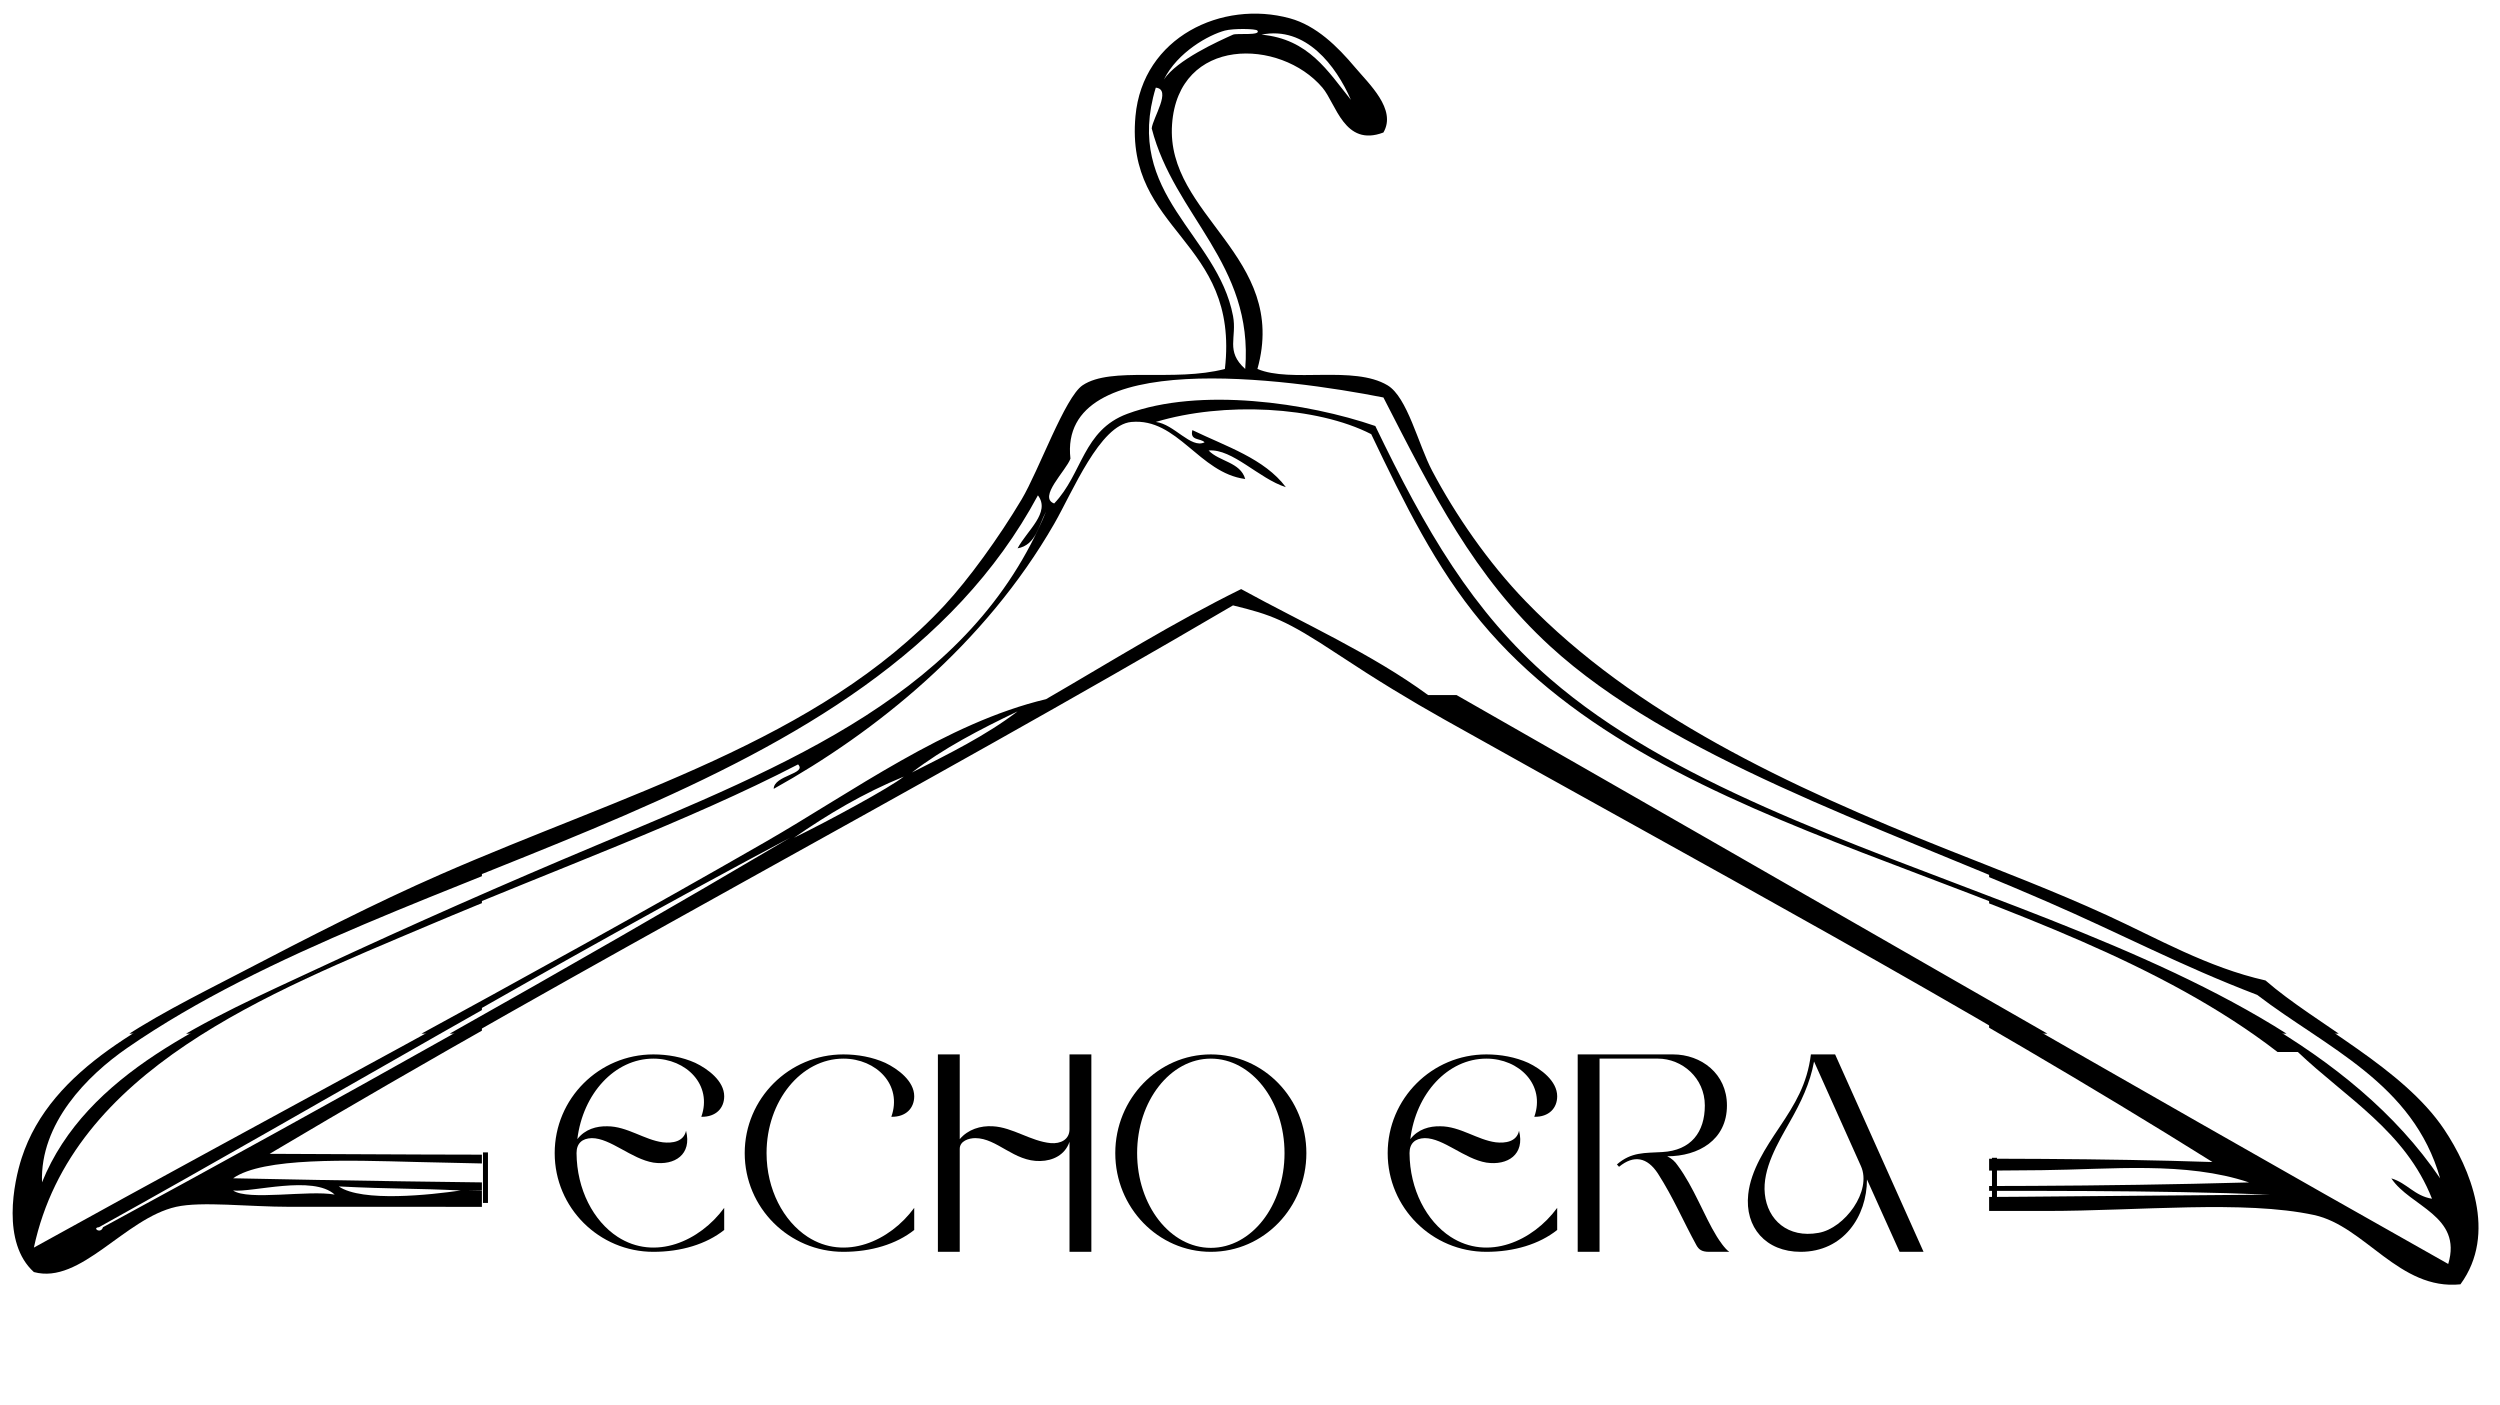 <svg xmlns="http://www.w3.org/2000/svg" xmlns:xlink="http://www.w3.org/1999/xlink" width="500" zoomAndPan="magnify" viewBox="0 0 375 210.75" height="281" preserveAspectRatio="xMidYMid meet" version="1.0"><defs><g/><clipPath id="b00051f0b9"><path d="M 1 2 L 372 2 L 372 155.047 L 1 155.047 Z M 1 2 " clip-rule="nonzero"/></clipPath><clipPath id="e1572d133d"><path d="M 298.367 117.758 L 372 117.758 L 372 193 L 298.367 193 Z M 298.367 117.758 " clip-rule="nonzero"/></clipPath><clipPath id="aa62634b5d"><path d="M 1 114.422 L 72.285 114.422 L 72.285 193 L 1 193 Z M 1 114.422 " clip-rule="nonzero"/></clipPath></defs><g fill="#000000" fill-opacity="1"><g transform="translate(83.204, 187.774)"><g><path d="M 14.805 -29.613 C 6.633 -29.613 0 -22.98 0 -14.805 C 0 -6.594 6.672 0 14.805 0 C 18.953 0 22.742 -1.145 25.426 -3.277 L 25.426 -6.594 C 21.754 -1.578 15.043 1.383 9.438 -2.25 C 5.805 -4.621 3.316 -9.355 3.277 -14.805 C 3.277 -16.266 4.105 -17.016 5.566 -17.055 C 8.371 -17.055 11.488 -13.938 14.805 -13.383 C 18.004 -12.91 20.609 -14.609 19.703 -18.16 C 19.348 -16.504 17.648 -16.266 16.227 -16.426 C 13.465 -16.781 10.859 -18.832 7.898 -18.832 C 6.277 -18.871 4.539 -18.398 3.395 -16.898 C 4.227 -23.73 9.004 -28.98 14.805 -28.98 C 19.742 -28.98 23.691 -25.031 21.992 -20.254 C 24.203 -20.215 25.426 -21.559 25.426 -23.336 C 25.426 -25.625 22.98 -27.441 21.082 -28.348 C 19.148 -29.219 16.938 -29.613 14.805 -29.613 Z M 14.805 -29.613 "/></g></g></g><g fill="#000000" fill-opacity="1"><g transform="translate(111.707, 187.774)"><g><path d="M 14.805 -29.613 C 6.633 -29.613 0 -22.98 0 -14.805 C 0 -6.594 6.672 0 14.805 0 C 18.953 0 22.742 -1.145 25.426 -3.277 L 25.426 -6.594 C 21.754 -1.578 15.043 1.383 9.438 -2.25 C 5.805 -4.621 3.277 -9.355 3.277 -14.805 C 3.277 -22.625 8.449 -28.98 14.805 -28.98 C 19.742 -28.98 23.691 -25.031 21.992 -20.254 C 24.203 -20.215 25.426 -21.559 25.426 -23.336 C 25.426 -25.625 22.98 -27.441 21.082 -28.348 C 19.148 -29.219 16.938 -29.613 14.805 -29.613 Z M 14.805 -29.613 "/></g></g></g><g fill="#000000" fill-opacity="1"><g transform="translate(140.684, 187.774)"><g><path d="M 3.277 -16.898 L 3.277 -29.613 L 0 -29.613 L 0 0 L 3.277 0 L 3.277 -15.438 C 3.277 -16.621 4.621 -17.055 5.605 -17.055 C 8.883 -17.055 11.41 -13.504 15.359 -13.621 C 17.254 -13.66 19.07 -14.531 19.742 -16.504 L 19.742 0 L 23.02 0 L 23.02 -29.613 L 19.742 -29.613 L 19.742 -18.398 C 19.742 -16.82 18.398 -16.188 16.938 -16.305 C 13.938 -16.582 11.215 -18.676 8.25 -18.832 C 6.395 -18.953 4.5 -18.359 3.277 -16.898 Z M 3.277 -16.898 "/></g></g></g><g fill="#000000" fill-opacity="1"><g transform="translate(167.292, 187.774)"><g><path d="M 14.332 -29.613 C 6.438 -29.613 0 -22.98 0 -14.805 C 0 -6.633 6.438 0 14.332 0 C 22.27 0 28.664 -6.633 28.664 -14.805 C 28.664 -22.98 22.27 -29.613 14.332 -29.613 Z M 14.332 -28.98 C 20.453 -28.98 25.387 -22.625 25.387 -14.805 C 25.387 -6.949 20.453 -0.594 14.332 -0.594 C 8.25 -0.594 3.277 -6.949 3.277 -14.805 C 3.277 -22.625 8.25 -28.98 14.332 -28.98 Z M 14.332 -28.98 "/></g></g></g><g fill="#000000" fill-opacity="1"><g transform="translate(199.506, 187.774)"><g/></g></g><g fill="#000000" fill-opacity="1"><g transform="translate(208.152, 187.774)"><g><path d="M 14.805 -29.613 C 6.633 -29.613 0 -22.98 0 -14.805 C 0 -6.594 6.672 0 14.805 0 C 18.953 0 22.742 -1.145 25.426 -3.277 L 25.426 -6.594 C 21.754 -1.578 15.043 1.383 9.438 -2.25 C 5.805 -4.621 3.316 -9.355 3.277 -14.805 C 3.277 -16.266 4.105 -17.016 5.566 -17.055 C 8.371 -17.055 11.488 -13.938 14.805 -13.383 C 18.004 -12.91 20.609 -14.609 19.703 -18.16 C 19.348 -16.504 17.648 -16.266 16.227 -16.426 C 13.465 -16.781 10.859 -18.832 7.898 -18.832 C 6.277 -18.871 4.539 -18.398 3.395 -16.898 C 4.227 -23.73 9.004 -28.98 14.805 -28.98 C 19.742 -28.98 23.691 -25.031 21.992 -20.254 C 24.203 -20.215 25.426 -21.559 25.426 -23.336 C 25.426 -25.625 22.98 -27.441 21.082 -28.348 C 19.148 -29.219 16.938 -29.613 14.805 -29.613 Z M 14.805 -29.613 "/></g></g></g><g fill="#000000" fill-opacity="1"><g transform="translate(236.655, 187.774)"><g><path d="M 0 -29.613 L 0 0 L 3.277 0 L 3.277 -28.98 L 12.043 -28.98 C 15.637 -28.98 19.07 -26.098 19.07 -21.953 C 19.07 -17.965 17.016 -15.199 12.676 -14.965 C 10.066 -14.805 8.055 -15.004 5.883 -13.109 L 6.199 -12.754 C 8.41 -14.57 10.422 -14.215 12.043 -11.727 C 14.41 -8.016 15.793 -4.66 17.809 -0.988 C 18.16 -0.355 18.598 0 19.703 0 L 22.742 0 C 22.109 -0.395 21.203 -1.738 20.848 -2.328 C 18.992 -5.332 17.41 -9.711 15.004 -12.949 C 14.609 -13.543 14.094 -14.016 13.426 -14.332 C 18.121 -14.332 22.387 -16.781 22.387 -21.953 C 22.387 -26.73 18.516 -29.613 14.293 -29.613 Z M 0 -29.613 "/></g></g></g><g fill="#000000" fill-opacity="1"><g transform="translate(262.158, 187.774)"><g><path d="M 13.109 -29.613 L 9.477 -29.613 C 8.922 -25.152 7.105 -22.188 4.699 -18.598 C 2.723 -15.637 0.473 -12.277 0.078 -8.648 C -0.473 -3.672 2.723 0 7.938 0 C 14.371 0 17.887 -5.332 17.887 -10.859 L 22.781 0 L 26.375 0 Z M 16.977 -12.871 C 18.676 -9.121 14.531 -3.516 10.621 -2.844 C 6.039 -2.012 2.961 -4.777 2.566 -8.688 C 2.172 -12.438 4.539 -16.348 6.316 -19.504 C 7.977 -22.426 9.355 -25.27 9.949 -28.547 Z M 16.977 -12.871 "/></g></g></g><g clip-path="url(#b00051f0b9)"><path fill="#000000" d="M 366.652 169.082 C 360.477 159.859 347.281 153.586 339.828 147.07 C 331.113 145.105 323.59 140.742 316.047 137.285 C 308.074 133.637 300.203 130.656 292.266 127.5 C 268.152 117.918 245.172 107.074 228.855 90.199 C 223.207 84.359 218.293 77.176 214.828 70.629 C 212.73 66.66 211.113 59.566 208.121 57.789 C 203.035 54.762 193.664 57.48 188.613 55.344 C 193.34 38.426 174.844 32.348 175.809 18.652 C 176.738 5.418 192.055 5.715 198.367 13.148 C 200.418 15.562 201.656 22.102 207.512 19.875 C 209.535 16.41 205.348 12.59 203.246 10.09 C 200.625 6.973 197.449 3.84 193.488 2.75 C 183.336 -0.039 171.402 5.551 170.32 17.43 C 168.727 34.914 185.969 35.836 183.734 55.344 C 176.062 57.344 166.711 54.91 162.395 57.789 C 159.742 59.555 155.816 70.598 153.246 74.91 C 149.824 80.656 145.23 86.973 141.664 90.809 C 122.777 111.113 93.535 119.141 66.055 131.172 C 56.211 135.48 46.219 140.617 36.18 145.848 C 22.637 152.902 7.668 159.762 3.254 173.367 C 2.066 177.016 0.207 186.082 5.082 190.488 C 12.102 192.402 18.695 182.434 26.422 180.703 C 30.242 179.848 37.242 180.703 43.496 180.703 L 64.836 180.703 C 132.145 180.703 225.461 181.312 306.898 181.312 C 320.84 181.312 336.66 179.656 347.141 181.926 C 354.793 183.582 359.902 193.254 369.094 192.32 C 374.668 184.695 370.527 174.871 366.652 169.082 Z M 202.637 14.98 C 199.184 10.695 196.301 5.844 189.219 5.199 C 195.859 3.844 200.414 9.867 202.637 14.98 Z M 183.73 4.586 C 185 4.246 188.395 4.297 188.609 4.586 C 189.211 5.387 185.504 4.949 184.953 5.199 C 182.738 6.195 176.535 8.98 174.586 11.926 C 176.637 7.809 181.305 5.238 183.73 4.586 Z M 173.367 13.148 C 175.824 13.387 172.91 17.68 172.758 19.262 C 176.121 32.379 188.062 39.535 186.781 55.344 C 183.777 52.656 185.574 50.664 184.953 47.391 C 182.621 35.117 168.465 29.207 173.367 13.148 Z M 207.512 59.621 C 214.902 74.035 221.109 86.453 232.512 96.926 C 250.516 113.457 281.586 123.848 306.902 134.84 C 318.57 139.91 326.895 144.422 338.605 148.902 C 348.977 156.848 362 162.133 366.043 176.422 C 339.551 137.352 268.289 132.824 232.512 101.816 C 220.824 91.684 213.805 79.469 206.297 63.902 C 196.148 60.402 179.961 58.047 169.102 62.07 C 162.414 64.547 162.406 71.047 158.125 75.523 C 155.656 74.602 159.922 70.594 160.566 68.797 C 158.672 52.07 193.039 56.773 207.512 59.621 Z M 19.105 156.855 C 61.066 127.883 130.492 121.223 155.688 74.301 C 157.637 76.871 154.035 79.598 152.637 82.25 C 155.395 81.754 155.754 78.852 156.906 76.746 C 145.66 103.863 118.52 114.586 89.227 126.891 C 75.773 132.539 61.98 138.602 47.762 145.234 C 31.426 152.855 12.938 160.582 6.301 177.031 C 5.988 168.184 13.07 161.02 19.105 156.855 Z M 15.449 183.762 C 15.102 184.848 13.754 183.848 14.84 183.762 C 49.484 164.492 83.277 144.363 118.492 125.668 C 84.715 145.605 50.258 164.859 15.449 183.762 Z M 184.953 90.809 C 190.652 92.203 192.844 92.965 200.629 98.117 C 206.602 102.062 211.418 104.988 216.656 107.93 C 254.594 129.234 295.023 150.859 331.898 173.977 C 299.715 172.891 259.156 173.895 225.277 174.055 L 205.59 173.895 C 159.148 172.676 102.855 173.113 40.441 172.754 C 87.777 144.598 137.375 118.719 184.949 90.809 Z M 119.102 125.668 C 124.148 122.168 129.5 118.973 135.566 116.492 C 133.5 118.145 124.316 123.113 119.102 125.668 Z M 136.785 115.879 C 141.496 112.25 146.996 109.41 152.637 106.707 C 147.906 110.324 142.316 113.074 136.785 115.879 Z M 34.961 178.254 C 37.812 178.582 46.965 175.898 50.203 178.867 C 46.309 178.156 37.211 179.82 34.961 178.254 Z M 50.812 177.645 C 58.91 178.055 62.504 177.918 69.105 178.254 C 64.594 178.898 54.32 180.047 50.812 177.645 Z M 70.324 178.254 L 73.98 178.254 C 119.684 177.852 168.535 179.09 215.441 177.645 C 168.473 177.336 103.305 177.879 34.961 176.422 C 39.477 173.246 52.363 173.715 62.398 173.977 C 91.488 174.738 133.172 174.93 173.348 174.516 L 173.711 174.688 L 247.25 175.297 L 247.145 175.109 C 267.961 175.434 288.367 175.387 306.289 175.199 C 316.711 175.09 327.859 173.84 337.387 177.031 C 291.855 178.305 256.215 176.852 216.047 177.645 C 260.27 179.246 307.121 177.504 340.434 178.867 C 240.039 179.812 157.133 179.988 70.32 178.254 Z M 367.262 189.266 C 317.426 161.176 268.113 132.562 218.488 104.262 L 214.219 104.262 C 205.766 98.066 195.629 93.555 186.172 88.363 C 175.949 93.398 166.57 99.281 156.906 104.875 C 141.977 108.422 127.73 118.863 114.832 126.277 C 78.48 147.172 41.332 166.742 5.082 186.82 C 10.82 160.047 40.508 148.566 64.227 138.508 C 83.543 130.32 103.238 123.188 119.711 114.66 C 121.09 116.082 116.082 116.289 116.055 118.328 C 131.344 109.82 147.68 96.73 158.125 78.578 C 160.91 73.742 164.973 63.723 169.711 63.293 C 176.641 62.66 179.852 70.938 186.781 71.852 C 186.066 69.309 182.879 69.242 181.293 67.574 C 184.863 67.266 188.855 71.809 192.879 73.074 C 189.648 68.777 183.926 66.973 178.855 64.516 C 178.434 66.16 180.117 65.695 180.684 66.348 C 178.645 67.355 176.121 63.605 173.367 63.293 C 183.527 60.23 197.48 60.922 205.684 65.125 C 210.703 75.645 215.398 85.133 222.148 93.258 C 249.988 126.766 307.02 130.727 341.652 157.465 L 344.703 157.465 C 351.895 164.316 360.871 169.379 364.824 179.477 C 362.195 179.055 361.078 177.117 358.727 176.422 C 361.492 180.637 369.438 182.027 367.262 189.266 Z M 367.262 189.266 " fill-opacity="1" fill-rule="nonzero"/></g><g clip-path="url(#e1572d133d)"><path fill="#000000" d="M 366.625 169.414 C 360.453 160.191 347.254 153.914 339.801 147.402 C 331.086 145.434 323.562 141.07 316.02 137.613 C 308.047 133.965 300.176 130.984 292.238 127.832 C 268.125 118.25 245.145 107.406 228.828 90.527 C 223.18 84.688 218.266 77.504 214.805 70.961 C 212.703 66.988 211.086 59.898 208.098 58.117 C 203.008 55.09 193.637 57.812 188.586 55.672 C 193.312 38.758 174.816 32.676 175.781 18.98 C 176.711 5.746 192.031 6.043 198.34 13.477 C 200.391 15.895 201.629 22.43 207.484 20.203 C 209.508 16.742 205.32 12.918 203.219 10.422 C 200.598 7.305 197.422 4.172 193.461 3.082 C 183.309 0.289 171.375 5.879 170.293 17.758 C 168.699 35.246 185.941 36.168 183.707 55.672 C 176.035 57.676 166.684 55.242 162.367 58.117 C 159.715 59.887 155.789 70.926 153.219 75.242 C 149.797 80.984 145.203 87.305 141.637 91.141 C 122.75 111.445 93.508 119.473 66.027 131.5 C 56.184 135.809 46.191 140.945 36.152 146.176 C 22.609 153.234 7.645 160.094 3.227 173.695 C 2.039 177.348 0.18 186.414 5.055 190.816 C 12.074 192.734 18.668 182.766 26.395 181.031 C 30.215 180.18 37.215 181.031 43.469 181.031 L 64.809 181.031 C 132.117 181.031 225.434 181.645 306.871 181.645 C 320.812 181.645 336.633 179.988 347.113 182.254 C 354.766 183.91 359.875 193.586 369.066 192.648 C 374.641 185.027 370.5 175.203 366.625 169.414 Z M 202.609 15.312 C 199.156 11.023 196.273 6.172 189.191 5.527 C 195.832 4.172 200.387 10.199 202.609 15.312 Z M 183.707 4.918 C 184.973 4.574 188.367 4.629 188.582 4.918 C 189.184 5.715 185.477 5.281 184.926 5.527 C 182.711 6.523 176.508 9.309 174.559 12.254 C 176.609 8.137 181.277 5.57 183.707 4.918 Z M 173.34 13.477 C 175.797 13.719 172.883 18.012 172.73 19.594 C 176.094 32.707 188.035 39.863 186.754 55.672 C 183.75 52.984 185.547 50.992 184.926 47.723 C 182.594 35.449 168.438 29.539 173.34 13.477 Z M 207.484 59.953 C 214.875 74.367 221.082 86.785 232.484 97.254 C 250.488 113.785 281.559 124.176 306.875 135.168 C 318.547 140.238 326.867 144.75 338.578 149.234 C 348.949 157.176 361.973 162.465 366.02 176.754 C 339.523 137.684 268.262 133.152 232.488 102.148 C 220.797 92.016 213.777 79.797 206.27 64.234 C 196.121 60.734 179.934 58.375 169.074 62.398 C 162.387 64.875 162.379 71.375 158.098 75.852 C 155.629 74.93 159.895 70.922 160.539 69.125 C 158.645 52.398 193.012 57.102 207.484 59.953 Z M 19.078 157.184 C 61.039 128.211 130.465 121.555 155.66 74.629 C 157.609 77.203 154.008 79.926 152.609 82.578 C 155.367 82.086 155.727 79.18 156.879 77.074 C 145.633 104.191 118.492 114.918 89.199 127.219 C 75.746 132.871 61.953 138.93 47.734 145.562 C 31.398 153.188 12.91 160.91 6.273 177.363 C 5.961 168.516 13.047 161.348 19.078 157.184 Z M 15.422 184.09 C 15.078 185.18 13.727 184.18 14.812 184.09 C 49.457 164.824 83.25 144.695 118.465 125.996 C 84.688 145.934 50.23 165.188 15.422 184.09 Z M 184.926 91.141 C 190.625 92.535 192.816 93.293 200.602 98.449 C 206.574 102.391 211.391 105.32 216.629 108.262 C 254.566 129.566 294.996 151.191 331.871 174.305 C 299.688 173.219 259.129 174.223 225.25 174.387 L 205.562 174.227 C 159.121 173.004 102.828 173.445 40.414 173.082 C 87.75 144.93 137.348 119.051 184.922 91.141 Z M 119.074 125.996 C 124.121 122.496 129.477 119.305 135.539 116.824 C 133.473 118.473 124.289 123.441 119.074 125.996 Z M 136.758 116.211 C 141.469 112.578 146.969 109.738 152.609 107.039 C 147.883 110.652 142.289 113.402 136.758 116.211 Z M 34.934 178.586 C 37.785 178.91 46.938 176.23 50.176 179.195 C 46.281 178.488 37.184 180.148 34.934 178.586 Z M 50.785 177.977 C 58.883 178.383 62.477 178.246 69.078 178.586 C 64.566 179.23 54.293 180.375 50.785 177.977 Z M 70.297 178.586 L 73.953 178.586 C 119.656 178.184 168.508 179.418 215.414 177.977 C 168.445 177.664 103.277 178.207 34.934 176.754 C 39.449 173.578 52.336 174.043 62.371 174.305 C 91.461 175.066 133.145 175.262 173.32 174.844 L 173.684 175.016 L 247.223 175.625 L 247.117 175.441 C 267.934 175.766 288.34 175.719 306.262 175.527 C 316.684 175.418 327.832 174.172 337.359 177.363 C 291.828 178.633 256.188 177.18 216.02 177.973 C 260.242 179.578 307.094 177.836 340.406 179.195 C 240.012 180.141 157.105 180.316 70.297 178.586 Z M 367.234 189.594 C 317.398 161.508 268.086 132.895 218.461 104.594 L 214.191 104.594 C 205.738 98.398 195.602 93.883 186.145 88.695 C 175.922 93.727 166.543 99.609 156.879 105.203 C 141.949 108.75 127.703 119.195 114.809 126.609 C 78.453 147.5 41.305 167.074 5.055 187.148 C 10.793 160.379 40.48 148.895 64.199 138.84 C 83.516 130.648 103.211 123.516 119.684 114.988 C 121.062 116.41 116.055 116.617 116.027 118.656 C 131.316 110.148 147.652 97.059 158.098 78.91 C 160.883 74.074 164.945 64.055 169.684 63.621 C 176.613 62.988 179.824 71.266 186.754 72.184 C 186.039 69.641 182.852 69.574 181.266 67.902 C 184.836 67.594 188.828 72.137 192.852 73.406 C 189.621 69.105 183.898 67.301 178.828 64.844 C 178.406 66.488 180.09 66.027 180.656 66.68 C 178.617 67.684 176.094 63.938 173.34 63.621 C 183.5 60.559 197.453 61.25 205.656 65.457 C 210.676 75.973 215.371 85.465 222.121 93.586 C 249.961 127.098 306.992 131.059 341.629 157.797 L 344.676 157.797 C 351.867 164.648 360.844 169.711 364.797 179.809 C 362.172 179.387 361.051 177.449 358.699 176.754 C 361.465 180.969 369.41 182.359 367.234 189.594 Z M 367.234 189.594 " fill-opacity="1" fill-rule="nonzero"/></g><g clip-path="url(#aa62634b5d)"><path fill="#000000" d="M 366.652 169.406 C 360.477 160.18 347.281 153.906 339.828 147.391 C 331.113 145.426 323.59 141.062 316.047 137.605 C 308.074 133.957 300.203 130.977 292.266 127.82 C 268.152 118.238 245.172 107.395 228.855 90.52 C 223.207 84.68 218.293 77.496 214.828 70.949 C 212.73 66.98 211.113 59.887 208.121 58.109 C 203.035 55.082 193.664 57.805 188.613 55.664 C 193.34 38.75 174.844 32.668 175.809 18.973 C 176.738 5.738 192.055 6.035 198.367 13.469 C 200.418 15.887 201.656 22.422 207.512 20.195 C 209.535 16.73 205.348 12.91 203.246 10.41 C 200.625 7.293 197.449 4.16 193.488 3.074 C 183.336 0.281 171.402 5.871 170.32 17.75 C 168.727 35.234 185.969 36.156 183.734 55.664 C 176.062 57.664 166.711 55.23 162.395 58.109 C 159.742 59.879 155.816 70.918 153.246 75.23 C 149.824 80.977 145.23 87.293 141.664 91.129 C 122.777 111.438 93.535 119.465 66.055 131.492 C 56.211 135.801 46.219 140.938 36.18 146.168 C 22.637 153.223 7.668 160.082 3.254 173.688 C 2.066 177.336 0.207 186.402 5.082 190.809 C 12.102 192.727 18.695 182.754 26.422 181.023 C 30.242 180.168 37.242 181.023 43.496 181.023 L 64.836 181.023 C 132.145 181.023 225.461 181.637 306.898 181.637 C 320.84 181.637 336.66 179.977 347.141 182.246 C 354.793 183.902 359.902 193.574 369.094 192.641 C 374.668 185.016 370.527 175.191 366.652 169.406 Z M 202.637 15.305 C 199.184 11.016 196.301 6.164 189.219 5.52 C 195.859 4.164 200.414 10.188 202.637 15.305 Z M 183.73 4.906 C 185 4.566 188.395 4.621 188.609 4.906 C 189.211 5.707 185.504 5.27 184.953 5.52 C 182.738 6.516 176.535 9.301 174.586 12.246 C 176.637 8.129 181.305 5.559 183.73 4.906 Z M 173.367 13.469 C 175.824 13.711 172.91 18 172.758 19.582 C 176.121 32.699 188.062 39.855 186.781 55.664 C 183.777 52.977 185.574 50.984 184.953 47.715 C 182.621 35.441 168.465 29.531 173.367 13.469 Z M 207.512 59.945 C 214.902 74.355 221.109 86.773 232.512 97.246 C 250.516 113.777 281.586 124.168 306.902 135.16 C 318.57 140.23 326.895 144.742 338.605 149.227 C 348.977 157.168 362 162.453 366.043 176.742 C 339.551 137.672 268.289 133.145 232.512 102.137 C 220.824 92.008 213.805 79.789 206.297 64.223 C 196.148 60.723 179.961 58.367 169.102 62.391 C 162.414 64.867 162.406 71.367 158.125 75.844 C 155.656 74.922 159.922 70.914 160.566 69.117 C 158.672 52.391 193.039 57.094 207.512 59.945 Z M 19.105 157.176 C 61.066 128.203 130.492 121.543 155.688 74.621 C 157.637 77.191 154.035 79.918 152.637 82.57 C 155.395 82.074 155.754 79.172 156.906 77.066 C 145.66 104.184 118.52 114.91 89.227 127.211 C 75.773 132.859 61.98 138.922 47.762 145.555 C 31.426 153.18 12.938 160.902 6.301 177.352 C 5.988 168.504 13.07 161.34 19.105 157.176 Z M 15.449 184.082 C 15.102 185.168 13.754 184.168 14.84 184.082 C 49.484 164.812 83.277 144.684 118.492 125.988 C 84.715 145.926 50.258 165.18 15.449 184.082 Z M 184.953 91.129 C 190.652 92.527 192.844 93.285 200.629 98.438 C 206.602 102.383 211.418 105.309 216.656 108.25 C 254.594 129.559 295.023 151.18 331.898 174.297 C 299.715 173.211 259.156 174.215 225.277 174.375 L 205.59 174.215 C 159.148 172.996 102.855 173.438 40.441 173.074 C 87.777 144.918 137.375 119.043 184.949 91.129 Z M 119.102 125.988 C 124.148 122.488 129.5 119.293 135.566 116.812 C 133.5 118.465 124.316 123.434 119.102 125.988 Z M 136.785 116.203 C 141.496 112.57 146.996 109.73 152.637 107.027 C 147.906 110.645 142.316 113.395 136.785 116.203 Z M 34.961 178.574 C 37.812 178.902 46.965 176.219 50.203 179.188 C 46.309 178.477 37.211 180.141 34.961 178.574 Z M 50.812 177.965 C 58.91 178.375 62.504 178.238 69.105 178.574 C 64.594 179.223 54.32 180.367 50.812 177.965 Z M 70.324 178.574 L 73.98 178.574 C 119.684 178.172 168.535 179.41 215.441 177.965 C 168.473 177.656 103.305 178.199 34.961 176.742 C 39.477 173.566 52.363 174.035 62.398 174.297 C 91.488 175.059 133.172 175.25 173.348 174.836 L 173.711 175.008 L 247.25 175.617 L 247.145 175.43 C 267.961 175.754 288.367 175.707 306.289 175.52 C 316.711 175.41 327.859 174.16 337.387 177.352 C 291.855 178.625 256.215 177.172 216.047 177.965 C 260.27 179.57 307.121 177.824 340.434 179.188 C 240.039 180.133 157.133 180.309 70.32 178.574 Z M 367.262 189.586 C 317.426 161.496 268.113 132.883 218.488 104.582 L 214.219 104.582 C 205.766 98.387 195.629 93.875 186.172 88.684 C 175.949 93.719 166.57 99.602 156.906 105.195 C 141.977 108.742 127.73 119.184 114.832 126.598 C 78.48 147.492 41.332 167.062 5.082 187.141 C 10.82 160.367 40.508 148.887 64.227 138.828 C 83.543 130.641 103.238 123.508 119.711 114.98 C 121.09 116.402 116.082 116.609 116.055 118.648 C 131.344 110.141 147.68 97.051 158.125 78.902 C 160.91 74.062 164.973 64.043 169.711 63.613 C 176.641 62.98 179.852 71.258 186.781 72.172 C 186.066 69.633 182.879 69.566 181.293 67.895 C 184.863 67.586 188.855 72.129 192.879 73.398 C 189.648 69.098 183.926 67.293 178.855 64.836 C 178.434 66.48 180.117 66.02 180.684 66.672 C 178.645 67.676 176.121 63.926 173.367 63.613 C 183.527 60.551 197.48 61.242 205.684 65.445 C 210.703 75.965 215.398 85.457 222.148 93.578 C 249.988 127.086 307.02 131.047 341.652 157.785 L 344.703 157.785 C 351.895 164.637 360.871 169.703 364.824 179.801 C 362.195 179.379 361.078 177.441 358.727 176.742 C 361.492 180.957 369.438 182.352 367.262 189.586 Z M 367.262 189.586 " fill-opacity="1" fill-rule="nonzero"/></g><path stroke-linecap="butt" transform="matrix(0, -0.749, 0.749, 0, 298.797, 180.441)" fill="none" stroke-linejoin="miter" d="M -0.001 0.5 L 9.046 0.5 " stroke="#000000" stroke-width="1" stroke-opacity="1" stroke-miterlimit="4"/><path stroke-linecap="butt" transform="matrix(0, -0.749, 0.749, 0, 72.446, 180.441)" fill="none" stroke-linejoin="miter" d="M -0.001 0.5 L 10.126 0.5 " stroke="#000000" stroke-width="1" stroke-opacity="1" stroke-miterlimit="4"/></svg>